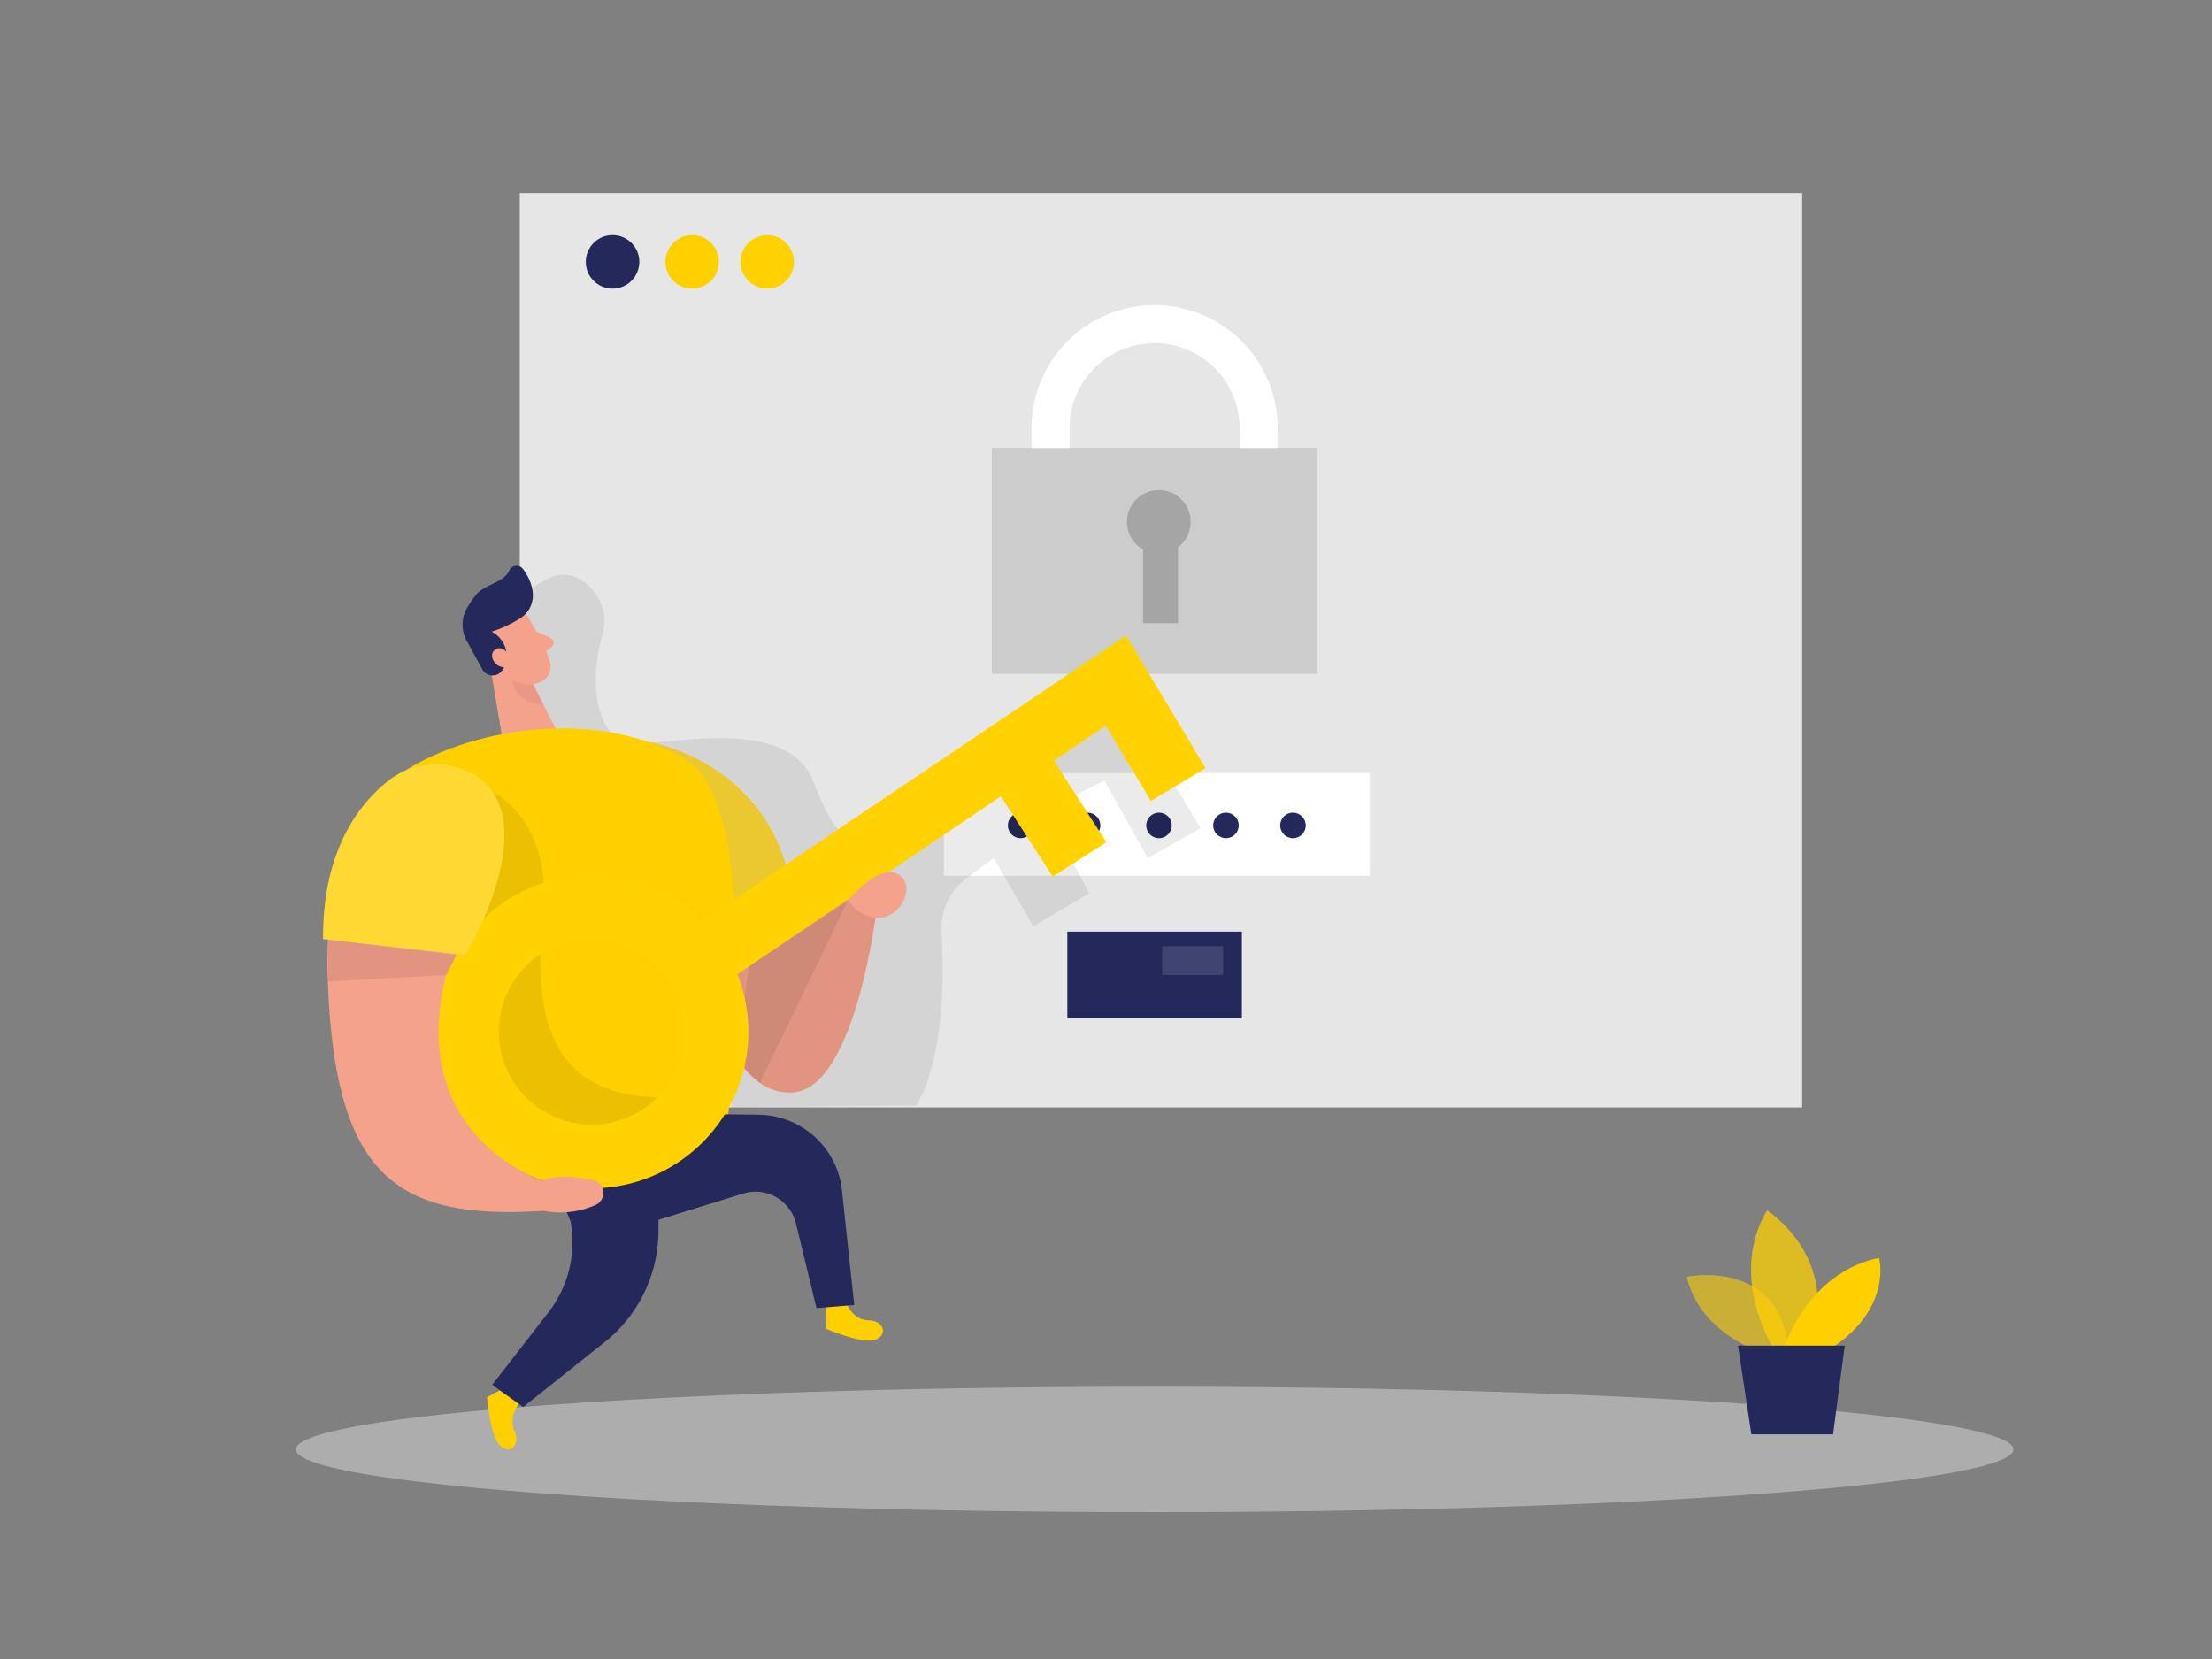 <svg id="Layer_1" data-name="Layer 1" xmlns="http://www.w3.org/2000/svg" viewBox="0 0 400 300"><rect x="0" y="0" width="400" height="300" fill="#808080" stroke="none"/><title>#13 authentication</title><rect x="94" y="34.9" width="231.9" height="165.34" transform="translate(419.89 235.15) rotate(-180)" fill="#e6e6e6"/><rect x="170.69" y="139.8" width="77" height="18.57" fill="#fff"/><circle cx="184.56" cy="149.26" r="2.31" fill="#24285b"/><circle cx="196.67" cy="149.26" r="2.31" fill="#24285b"/><circle cx="209.58" cy="149.26" r="2.31" fill="#24285b"/><circle cx="221.69" cy="149.26" r="2.31" fill="#24285b"/><circle cx="233.81" cy="149.26" r="2.31" fill="#24285b"/><rect x="179.36" y="80.96" width="58.85" height="40.89" fill="#a5a5a5" opacity="0.4"/><path d="M128,178.78s4.27,19.77,15.54,18.75,15-33.24,15-33.24l-4.14-3.89Z" fill="#f4a28c"/><path d="M117,134.09s24.28,3.61,26.58,30.2l-15.93,6.81Z" fill="#ffd000"/><path d="M127.65,171.1l-10.65-37s24.28,3.61,26.58,30.2" fill="#fff" opacity="0.2"/><path d="M210,137.93l7.12,11.84-9.59,5.4-7.79-14L189,146.55l8,15-10.15,5.93-7.16-12.33-5,3.74a11.15,11.15,0,0,0-4.44,9.6c.48,8.13.5,22.76-4.52,31.42l-33.51.32,3.84-30.62L100,136.31l-4.46-14.69-2.84-13.54,6.45-3.44a5.88,5.88,0,0,1,6.35.52c2.35,1.81,4.76,4.93,3.39,9.76-2.42,8.56-1.08,18,4.53,19.3s28.61-5.66,33.69,7.17,7.75,13.9,20.05,3.75S200,124.92,200,124.92Z" opacity="0.08"/><ellipse cx="208.79" cy="262.1" rx="155.3" ry="11.35" fill="#e6e6e6" opacity="0.45"/><path d="M93.85,253.83s-2,2.47-.83,4.92-.72,4.43-2.57,2.68-2.38-8.77-2.38-8.77l3.46-1.85Z" fill="#ffd000"/><path d="M153.07,235.76s1.24,3,4,3,3.58,2.7,1.17,3.52-8.86-2-8.86-2l0-3.93Z" fill="#ffd000"/><path d="M95.07,111s3.34,4.9,4.4,8.81a3,3,0,0,1-2.11,3.65,6.6,6.6,0,0,1-6.91-1.79L86.37,118a5.33,5.33,0,0,1-.75-6.11C87.35,108.17,93.18,107.9,95.07,111Z" fill="#f4a28c"/><polygon points="88.21 117.87 90.92 134 101.85 134.5 95.49 121.9 88.21 117.87" fill="#f4a28c"/><path d="M93.9,111.92a23.14,23.14,0,0,1-5,2.31A4.94,4.94,0,0,1,91.6,119a3.91,3.91,0,0,1-1.07,2.57A2.11,2.11,0,0,1,87.2,121l-2.7-4.94a6.05,6.05,0,0,1,0-6.19,21.93,21.93,0,0,1,1.6-2.33c1.48-1.84,5-2.14,6-4.4a1.44,1.44,0,0,1,2.44-.29c1.43,1.85,2.86,5.23.75,7.87A5.75,5.75,0,0,1,93.9,111.92Z" fill="#24285b"/><path d="M92.07,118.49s-1.16-2-2.57-1,.25,3.85,2.43,3Z" fill="#f4a28c"/><path d="M97,114.17l2.56,1.18a1,1,0,0,1,.22,1.59L98,118.43Z" fill="#f4a28c"/><path d="M96.44,123.8a7.26,7.26,0,0,1-3.79-.8s.31,4.24,5.61,4.41Z" fill="#ce8172" opacity="0.31"/><path d="M72.38,139.9c14.36-9.47,38.55-11.46,52.25-2,13.51,9.28,7,64.18,7,64.18l-28.05,8.45S49.36,170.1,72.38,139.9Z" fill="#ffd000"/><path d="M99.09,211l4.08,9.84a20.72,20.72,0,0,1-4,16.48L89,250.43l5.61,4,14.74-11.74a25.77,25.77,0,0,0,9.72-20l0-5-1.83-6.42Z" fill="#24285b"/><path d="M89,143.15s10.64,5,9.22,21.14-1.42,35.1,23.75,34.14v8.45l-16.49,2.48-19.65-19-1.7-29.2Z" opacity="0.08"/><polygon points="134.74 193.35 137.42 195.82 153.31 162.89 133.21 176.26 134.74 193.35" opacity="0.08"/><path d="M108.84,218.47l5.46,3.58,20.1-6.22a7.52,7.52,0,0,1,9.53,5.4l3.72,15.32,6.82-.57-2.21-20.7a15.33,15.33,0,0,0-15-13.7l-15.51-.21Z" fill="#24285b"/><path d="M208.11,144.83,218,138.9l-14.38-24L127,166.52a28.31,28.31,0,1,0,6.34,9.63L181,144l9.38,14.53,9.68-6.25-9.5-14.72,9.41-6.33ZM107,203.37a16.8,16.8,0,1,1,16.8-16.8A16.82,16.82,0,0,1,107,203.37Z" fill="#ffd200"/><path d="M89.25,150.6c1-10.61-12-16.55-19.26-8.71-5.8,6.29-11.29,16.9-10.75,34.35,1.11,36,11.81,44.46,39,42.72a15.91,15.91,0,0,0,9.57-1.11,2.4,2.4,0,0,0-.61-4.48c-3.06-.6-6.89-1-9,.17,0,0-24.85-7.86-17.55-37.23C80.71,176.31,88.08,162.89,89.25,150.6Z" fill="#f4a28c"/><path d="M69.77,141.55c-5.16,4.27-11.45,12.68-11.34,28.26l25.74,2.88s15-24.94,1.26-32.78A13.89,13.89,0,0,0,69.77,141.55Z" fill="#ffd000"/><path d="M69.77,141.55c-5.16,4.27-11.45,12.68-11.34,28.26l25.74,2.88s15-24.94,1.26-32.78A13.89,13.89,0,0,0,69.77,141.55Z" fill="#fff" opacity="0.2"/><path d="M153.31,162.89s6.12-7.52,9.61-4.45S160,170.77,153.31,162.89Z" fill="#f4a28c"/><polygon points="59.31 169.91 59.31 177.49 80.71 176.31 82.52 172.69 59.31 169.91" opacity="0.08"/><circle cx="110.77" cy="47.35" r="4.84" fill="#24285b"/><circle cx="125.17" cy="47.35" r="4.84" fill="#ffd000"/><circle cx="138.74" cy="47.35" r="4.84" fill="#ffd200"/><path d="M231.05,81h-6.88V77.43a15.38,15.38,0,1,0-30.76,0V81h-6.88V77.43a22.26,22.26,0,0,1,44.52,0Z" fill="#fff"/><circle cx="209.55" cy="94.37" r="5.76" fill="#a5a5a5"/><rect x="206.71" y="97.33" width="6.31" height="15.35" fill="#a5a5a5"/><rect x="193.01" y="168.46" width="31.56" height="15.69" fill="#24285b"/><rect x="210.15" y="171.1" width="11.03" height="5.2" fill="#fff" opacity="0.13"/><path d="M319.18,244.75S307.6,241.64,305,230.88c0,0,17.91-3.7,18.5,14.8Z" fill="#ffd000" opacity="0.58"/><path d="M320.6,243.59s-8.14-12.74-1.07-24.73c0,0,13.67,8.61,7.68,24.73Z" fill="#ffd000" opacity="0.73"/><path d="M322.68,243.59s4.22-13.51,17.12-16.12c0,0,2.46,8.75-8.29,16.12Z" fill="#ffd000"/><polygon points="314.29 243.33 316.7 259.37 331.48 259.37 333.59 243.33 314.29 243.33" fill="#24285b"/></svg>